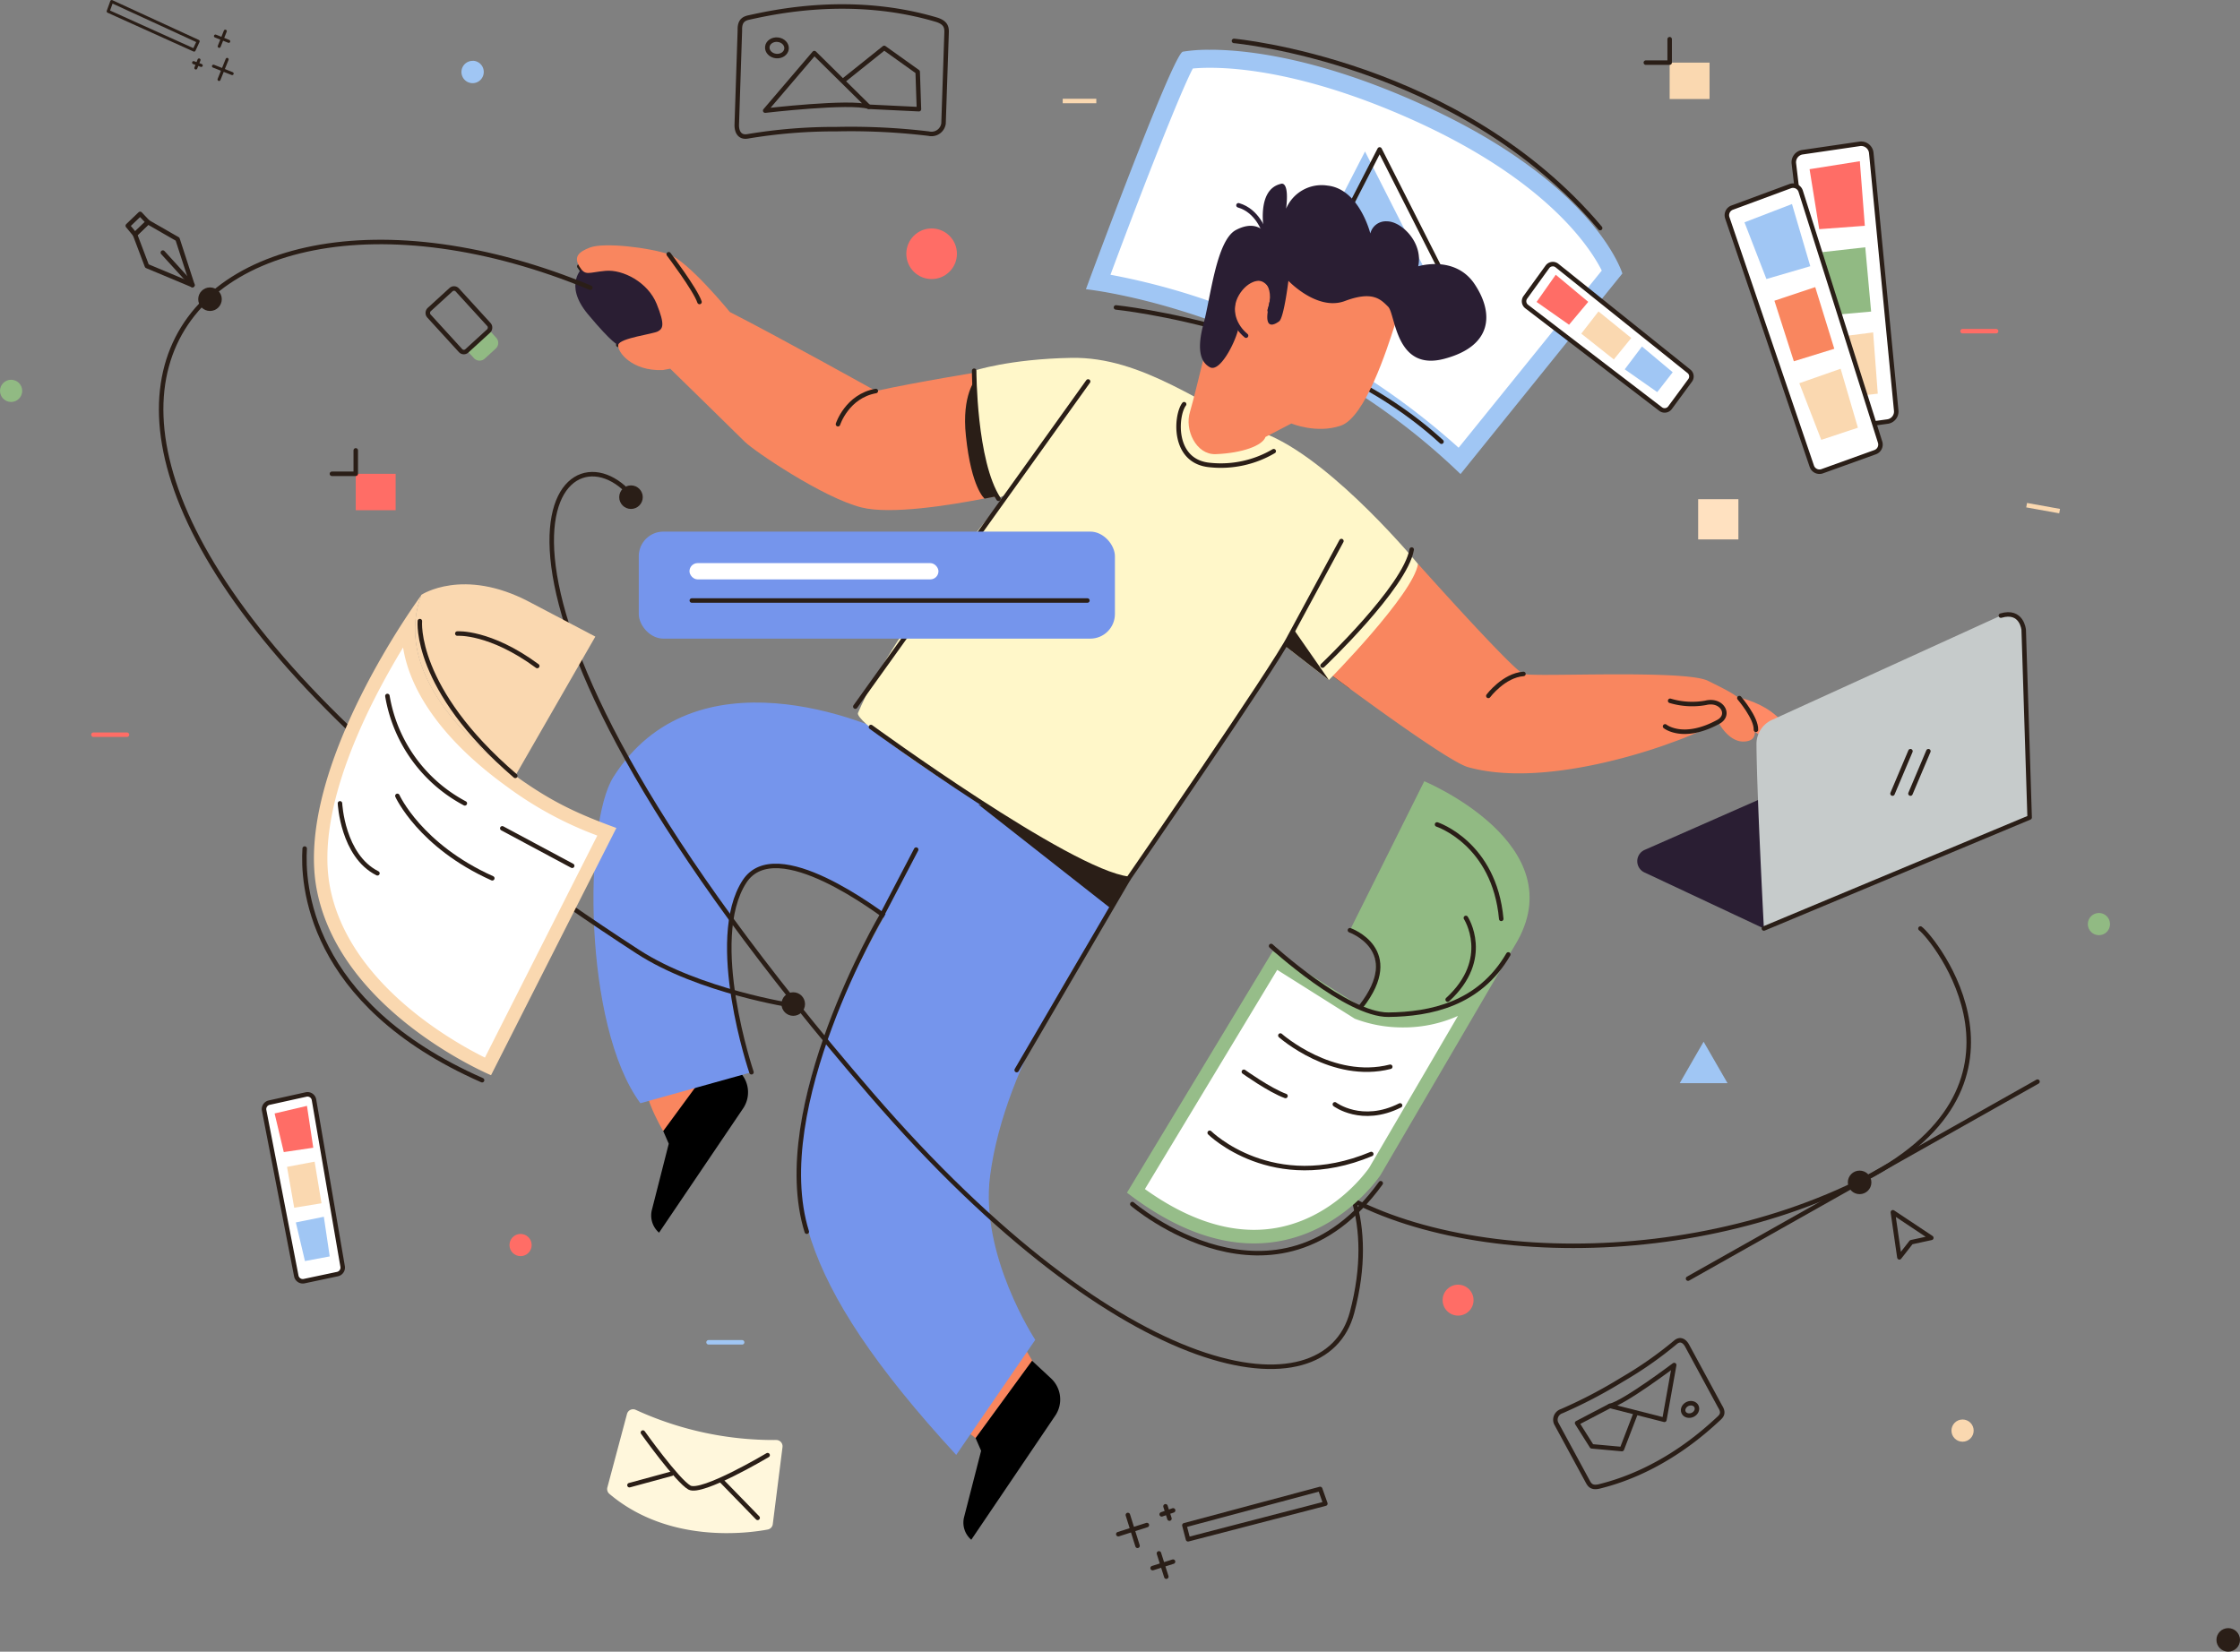 <svg xmlns="http://www.w3.org/2000/svg" viewBox="0 0 498.24 367.43"><rect x="0" y="0" width="498.24" height="367.43" fill="#808080" stroke="none"/><defs><style>.cls-1,.cls-16{fill:#fff;}.cls-2{fill:#a0c6f4;}.cls-10,.cls-18,.cls-20,.cls-21,.cls-22,.cls-3{fill:none;}.cls-16,.cls-18,.cls-3{stroke:#2a1e17;}.cls-10,.cls-16,.cls-18,.cls-20,.cls-22,.cls-3{stroke-linecap:round;stroke-linejoin:round;}.cls-4{fill:#2a1e17;}.cls-5{fill:#f9865f;}.cls-6{fill:#2a1e33;}.cls-7{fill:#7595ec;}.cls-8{fill:#ff8a66;}.cls-9{fill:#fff7c9;}.cls-10{stroke:#2a1e33;}.cls-11{fill:#ff6d66;}.cls-12{fill:#fad8b0;}.cls-13{fill:#c6cbcb;}.cls-14{fill:#fff7dc;}.cls-15{fill:#ffe1c0;}.cls-17{fill:#91ba83;}.cls-18{stroke-width:0.67px;}.cls-19{fill:#96bd89;}.cls-20{stroke:#ff6d66;}.cls-21{stroke:#fad8b0;stroke-miterlimit:10;}.cls-22{stroke:#a0c6f4;}</style></defs><g id="Layer_2" data-name="Layer 2"><g id="OBJECTS"><path class="cls-1" d="M324.65,102.52c-32.4-30.38-70.35-38.21-80.38-39.81,6.75-18.23,17.19-45.33,19.8-49.34a37.21,37.21,0,0,1,5.07-.29c7.37,0,23.14,1.53,46,11.8,33,14.83,41.78,31.51,43.51,35.59Z"/><path class="cls-2" d="M269.14,15.08c7.21,0,22.66,1.51,45.14,11.62,29.82,13.42,39.45,28.42,42,33.49L324.44,99.6a161,161,0,0,0-54.07-32.14A151.53,151.53,0,0,0,247,61.12c7.46-20.06,15.59-40.72,18.32-45.88.88-.08,2.16-.16,3.83-.16m0-4a33.83,33.83,0,0,0-6.07.42c-2.35.78-21.54,52.84-21.54,52.84s45.56,4.65,83.32,41.12l36-44.62s-6-20.26-45-37.78c-22.82-10.28-38.73-12-46.78-12Z"/><path class="cls-3" d="M248.22,68.39s44.8,4.52,72.41,29.87"/><polygon class="cls-2" points="286.9 66.2 303.62 33.7 320.8 67.59 286.9 66.2"/><polygon class="cls-3" points="290.15 65.74 306.87 33.24 324.05 67.13 290.15 65.74"/><path class="cls-3" d="M274.47,9.1s50.23,4.53,81.45,41.64"/><path class="cls-4" d="M300.13,153.12c-2.76-2-4.57-3.39-4.57-3.39.77-1,12.86-13.9,19.86-24.27C315.42,125.46,301.26,154,300.13,153.12Z"/><path class="cls-3" d="M128.85,59.25c1.34,2.24,1.94,1.35,5.83,1s9.42,2.54,11.37,7.33,1.34,5.53.3,6.13-8.53,1.5-8.83,3"/><polygon class="cls-5" points="229.62 302.71 226.13 296.82 213.77 317.43 217.01 319.93 229.62 302.71"/><path class="cls-5" d="M147.52,251.61s-6.4-10.41-3.65-15.52l20.43,2.19Z"/><path d="M147.52,251.61l1.23,2.82L145,269.15a5.06,5.06,0,0,0,1.59,5.07h0l18.69-27.63a6.42,6.42,0,0,0-.95-8.31l-4.17-3.88Z"/><path class="cls-6" d="M137.52,76.75c5.85-.14,13.27-.51,11.79-5s-7.05-15.57-19.66-12.24c0,0-4.45,3.71,1.12,10.39S137.52,76.75,137.52,76.75Z"/><path class="cls-7" d="M167.15,238.53s-10-29.5-1.54-42.45c7-10.69,29.77,6.69,32.9,9l16.31-29.46s-3.77-5.28-13-10.45-47.44-20.65-65.38,7.67c-6.64,10.46-6.74,55.37,6,72.58Z"/><path class="cls-3" d="M167.15,238.53s-10-29.5-1.54-42.45c7-10.69,29.77,6.69,32.9,9"/><path class="cls-7" d="M214.82,175.66c-7.42,7.81-29.42,45.85-34.36,64-6.62,24.32-4.13,44.49,32.23,84l17.58-25.6s-12.36-18.77-10.05-36.45c3.33-25.59,21.54-50.41,30.76-66.14Z"/><polygon class="cls-4" points="217.61 178.96 246.84 201.91 255.58 188.63 217.61 178.96"/><path class="cls-8" d="M385.53,154.84q6.84,1.47,10.42,5.21c2.39,2.5,1.3,3.8.43,4.56s-4.23-.11-7.16-2.72S385.53,154.84,385.53,154.84Z"/><path class="cls-5" d="M295.56,149.73c.77-1,12.86-13.9,19.86-24.27,0,0,21.15,23.7,23.44,24.46.86.29,6,.22,12.48.15,10.89-.11,25.36-.22,28.56,1.38,5.09,2.55,8.15,3.83,9.43,7.4s1.77,5.89-1.28,6.11c-3.57.26-5.86-4.33-5.86-4.33a71.09,71.09,0,0,1-10.45,4.59s-27.11,10.52-45.23,5.43C321.57,169.26,295.56,149.73,295.56,149.73Z"/><path class="cls-5" d="M131.24,55.06c-2.33.89-3.74,1.95-2.39,4.19s1.94,1.35,5.83,1,9.42,2.54,11.37,7.33,1.34,5.53.3,6.13-8.53,1.5-8.83,3,3,5.91,9.91,5.61l1.65-.3s14.47,14.14,16.56,16.23,17.49,12.52,26,14.64c6.44,1.61,19.49-.46,27.34-2,3.81-.74,6.39-1.35,6.39-1.35S219.45,99,218.26,82.67c0,0-14.09,2.26-23.45,4.31,0,0-21.84-12.17-32.46-17.56,0,0-9.27-11.37-13.61-12.86S134.38,53.87,131.24,55.06Z"/><path class="cls-4" d="M219,110.93c3.81-.74,6.39-1.35,6.39-1.35s-7.12-9-8.32-25.28c0,0-3.22,3.47-2.22,12.7C216.06,108.61,219,110.93,219,110.93Z"/><path class="cls-9" d="M216.68,82.47s.2,19.93,5.53,28.24l1.92-.77S199,139.37,190.84,158.6c-1.33,3.15,52.23,37.36,60.14,36.88,0,0,26.09-39.83,35-51.64l9.59,7.44s18.81-19.06,19.83-25.82c0,0-18.18-22.12-33-28.59S254.22,79.3,238.25,79.61C224.43,79.87,216.68,82.47,216.68,82.47Z"/><polygon class="cls-4" points="295.59 151.28 286 143.84 287.53 139.68 295.59 151.28"/><path class="cls-5" d="M310.18,72.49c-1.68,5.22-6.53,20.34-11.94,22.2s-11-.48-11-.48l-5.76,3c-.65,1.93-5.19,3.59-11.07,3.82-4.35.17-7-5.42-5.71-9.46.59-1.86,2.8-11,2.8-11s4.66-17.16,9-20.7,8.32-7.06,19.77-2.43C313.73,64.47,310.18,72.49,310.18,72.49Z"/><path class="cls-6" d="M275.42,73.23c-.77,3.21-4.11,9.63-6.29,8.47s-2.95-4.1-1.41-9.75,2.82-18.47,7.18-20.78,6.29.38,6.29.38-1.92-9.36,3.72-10.65c0,0,1.93-.89,1.16,5.52a8.58,8.58,0,0,1,9.23-5.13c7.06.77,9.5,10.65,9.5,10.65a3.55,3.55,0,0,1,3.72-2.7c3.21,0,8.08,4.75,6.93,10,0,0,8.21-2.57,12.57,4s3.85,13.73-6.67,16.55c-11,3-10.91-9.88-12.58-11.55s-3.46-3.59-9.62-1.28-12.57-4.49-12.57-4.49-1,8.21-2.05,9-3.08,1.79-2.57-2,1.15-3.47.77-4.49-2.12-4.27-5.77-1.42C272.85,66.69,275.42,73.23,275.42,73.23Z"/><path class="cls-10" d="M277.16,74.67c-2.44-2-4.14-5.68-2-9.3s5.68-4.11,6.76-2.74,1.49,3.68.48,6.42"/><path d="M217,319.92l1.23,2.82-3.78,14.72a5,5,0,0,0,1.59,5.07h0l18.69-27.63a6.41,6.41,0,0,0-1-8.31l-4.17-3.88Z"/><path class="cls-10" d="M281.19,51.55s-1.43-4.65-5.72-5.88"/><line class="cls-3" x1="190.25" y1="157.19" x2="242.03" y2="84.86"/><path class="cls-3" d="M263.38,89.92c-1.87,2.43-2.72,12.86,5.86,13.54a23.19,23.19,0,0,0,14.07-3.09"/><path class="cls-3" d="M148.74,56.56s5.92,7.83,6.85,10.62"/><path class="cls-3" d="M370.36,161.59s4,3.25,11.83-1c2.86-1.53.82-5.14-2.79-4.24a17.05,17.05,0,0,1-7.91-.45"/><path class="cls-3" d="M386.88,155.29s3.8,4.43,3.69,7.06"/><path class="cls-3" d="M331.05,154.81s3.43-4.57,7.81-4.89"/><path class="cls-3" d="M186.39,94.37s2-6.24,8.42-7.39"/><path class="cls-3" d="M203.78,189l-7.65,14.65S170.89,246.4,179.45,274"/><path class="cls-3" d="M226.14,238.05,251,195.48s32.55-47.21,35.88-53.87l11.49-21.25"/><path class="cls-3" d="M193.72,161.73s44.16,32.2,57.26,33.75"/><path class="cls-3" d="M216.68,82.47s0,20.21,5.41,28.49"/><path class="cls-3" d="M314,122.25c-1.39,8.33-19.83,25.82-19.83,25.82"/><circle class="cls-4" cx="176.44" cy="223.36" r="2.62"/><polygon class="cls-3" points="422.48 279.71 421.03 269.68 429.58 275.37 425.11 276.34 422.48 279.71"/><path class="cls-3" d="M138.74,108.48c-16.22-14.31-43,21.36,55,134.9,56.55,65.5,101,71.37,107,48.58,10.8-40.88-28.2-51.21-13.69-35.2,21.1,23.28,81.12,28.2,125.84,6.48,44.13-21.44,17-54.74,14.27-56.68"/><circle class="cls-4" cx="413.63" cy="263.03" r="2.62"/><line class="cls-3" x1="375.47" y1="284.44" x2="453.2" y2="240.62"/><circle class="cls-4" cx="140.35" cy="110.6" r="2.62"/><circle class="cls-11" cx="207.22" cy="56.45" r="5.63"/><path class="cls-2" d="M105.13,13.54A2.48,2.48,0,1,0,107.6,16a2.47,2.47,0,0,0-2.47-2.48Z"/><circle class="cls-12" cx="436.53" cy="318.25" r="2.47"/><path class="cls-6" d="M392.34,206.55l-26.59-12.48a2.75,2.75,0,0,1,.06-5l49.47-21.77a2.8,2.8,0,0,1,2.2,0l34,14.59Z"/><path class="cls-13" d="M390.69,165.54c.07,11,1.65,41,1.65,41l59.11-24.69-1.32-41.75a3.59,3.59,0,0,0-5.08-3.16l-50.9,23.2A5.88,5.88,0,0,0,390.69,165.54Z"/><path class="cls-3" d="M392.34,206.55l59.11-24.69-1.32-41.75s-.4-4.56-5.08-3.16"/><line class="cls-3" x1="420.95" y1="176.54" x2="424.94" y2="167.11"/><line class="cls-3" x1="424.94" y1="176.54" x2="428.93" y2="167.11"/><circle class="cls-11" cx="115.79" cy="276.97" r="2.47"/><circle class="cls-11" cx="324.32" cy="289.23" r="3.44"/><path class="cls-14" d="M141.42,313.64a73.46,73.46,0,0,0,31.23,6.7,1.4,1.4,0,0,1,1.4,1.59l-2.16,17.12a1.39,1.39,0,0,1-1.14,1.21c-4.37.82-22,3.25-35.22-7.95a1.4,1.4,0,0,1-.43-1.43l4.36-16.33A1.4,1.4,0,0,1,141.42,313.64Z"/><path class="cls-3" d="M143,318.68s7.63,10.71,10.35,12.24,17.39-7.21,17.39-7.21"/><line class="cls-3" x1="160.51" y1="329.43" x2="168.52" y2="337.66"/><line class="cls-3" x1="149.38" y1="327.84" x2="140.01" y2="330.39"/><rect class="cls-15" x="377.72" y="111.05" width="8.95" height="8.95"/><polygon class="cls-2" points="378.93 231.74 381.59 236.35 384.25 240.96 378.93 240.96 373.62 240.96 376.27 236.35 378.93 231.74"/><path class="cls-3" d="M163.88,27.67l.69-20.92c-.07-1.95.72-2.57,1.93-2.84,5.68-1.25,22.95-5.1,41.73.45,2.43.72,2.35,2,2.31,3.16l-.67,19.94a2.7,2.7,0,0,1-3.29,2.27,145.8,145.8,0,0,0-20.51-1,116.66,116.66,0,0,0-19.69,1.59C164.52,30.69,163.82,29.3,163.88,27.67Z"/><path class="cls-3" d="M170.2,24.61l10.93-12.8,12.1,11.94C189.06,22.4,170.2,24.61,170.2,24.61Z"/><polyline class="cls-3" points="187.83 17.74 196.67 10.66 204.12 15.98 204.4 24.29 193.23 23.75"/><ellipse class="cls-3" cx="172.82" cy="10.65" rx="1.83" ry="2.15" transform="translate(144.84 181.52) rotate(-84.23)"/><path class="cls-3" d="M375.27,299.37l7.34,13.54c.77,1.21.49,1.9-.17,2.52-3.14,2.91-12.68,11.77-26.68,15.23-1.8.45-2.23-.4-2.64-1.15l-7-12.91a2,2,0,0,1,1.24-2.67,106.66,106.66,0,0,0,13.4-7,85.23,85.23,0,0,0,11.91-8.32C373.74,297.69,374.7,298.31,375.27,299.37Z"/><path class="cls-3" d="M372.39,303.66l-2.18,12.19-12.13-3.09C361.24,312.08,372.39,303.66,372.39,303.66Z"/><polyline class="cls-3" points="363.75 314.58 360.76 322.36 354.06 321.75 350.79 316.57 358.08 312.76"/><ellipse class="cls-3" cx="375.92" cy="313.5" rx="1.58" ry="1.34" transform="translate(-96.3 184.65) rotate(-24.56)"/><path class="cls-16" d="M339.57,68.19,369.37,91a1.48,1.48,0,0,0,2.08-.29l4.49-6.1a1.46,1.46,0,0,0-.26-2L346.31,59.07a1.49,1.49,0,0,0-2.12.29l-4.92,6.8A1.48,1.48,0,0,0,339.57,68.19Z"/><polygon class="cls-11" points="341.78 67.17 349 72.24 353.27 67.15 346.04 61.12 341.78 67.17"/><polygon class="cls-12" points="351.72 74.22 358.96 79.96 362.84 75.19 355.55 69.28 351.72 74.22"/><polygon class="cls-2" points="361.39 82.16 368.62 87.23 372.06 82.81 365.22 77.08 361.39 82.16"/><path class="cls-16" d="M399,36.3l6.79,57.06a2.26,2.26,0,0,0,2.55,2l11.49-1.58a2.25,2.25,0,0,0,1.94-2.45L416.22,34a2.26,2.26,0,0,0-2.57-2l-12.72,1.86A2.26,2.26,0,0,0,399,36.3Z"/><polygon class="cls-11" points="402.5 37.64 404.65 50.98 414.79 50.23 413.68 35.86 402.5 37.64"/><polygon class="cls-17" points="405.38 56.08 406.81 70.15 416.19 69.31 414.89 55.01 405.38 56.08"/><polygon class="cls-12" points="406.99 75.18 409.14 88.52 417.67 87.58 416.64 73.95 406.99 75.18"/><path class="cls-16" d="M384.2,48.45,403,103.72a1.8,1.8,0,0,0,2.31,1.11l11.77-4.24a1.8,1.8,0,0,0,1.11-2.23L400.53,42.55a1.79,1.79,0,0,0-2.33-1.14l-12.92,4.78A1.8,1.8,0,0,0,384.2,48.45Z"/><polygon class="cls-2" points="388.02 49.46 392.9 62.07 402.66 59.22 398.59 45.39 388.02 49.46"/><polygon class="cls-5" points="394.68 66.9 399 80.37 408 77.59 403.76 63.87 394.68 66.9"/><polygon class="cls-12" points="400.22 85.25 405.1 97.85 413.25 95.15 409.41 82.03 400.22 85.25"/><rect class="cls-7" x="142.08" y="118.26" width="105.91" height="23.81" rx="5.48"/><rect class="cls-1" x="153.36" y="125.27" width="55.38" height="3.62" rx="1.81"/><line class="cls-3" x1="153.88" y1="133.59" x2="241.87" y2="133.59"/><path class="cls-17" d="M105.74,73.83H108a1.7,1.7,0,0,1,1.7,1.7v3.32a1.7,1.7,0,0,1-1.7,1.7h-2.22a0,0,0,0,1,0,0V73.83A0,0,0,0,1,105.74,73.83Z" transform="translate(92.05 -54.39) rotate(47.59)"/><rect class="cls-3" x="95.86" y="66.97" width="12.43" height="8.57" rx="0.98" transform="translate(118.31 194.67) rotate(-132.41)"/><rect class="cls-11" x="79.13" y="105.4" width="8.87" height="8.1"/><polyline class="cls-3" points="79.13 100.19 79.13 105.4 73.83 105.4"/><rect class="cls-12" x="371.38" y="13.93" width="8.87" height="8.1"/><polyline class="cls-3" points="371.38 8.72 371.38 13.93 366.08 13.93"/><path class="cls-3" d="M131.3,64c-92-38.12-162.77,35.3,10.59,147.72,13.65,8.86,34.58,12,34.58,12"/><circle class="cls-4" cx="46.71" cy="66.56" r="2.62"/><polygon class="cls-3" points="30.03 52.17 32.9 49.41 39.49 53.19 42.81 63.42 32.68 59.18 30.03 52.17"/><polygon class="cls-3" points="32.9 49.41 30.03 52.17 28.42 50.22 31.17 47.58 32.9 49.41"/><line class="cls-3" x1="42.81" y1="63.42" x2="36.22" y2="56.19"/><path class="cls-16" d="M58.75,247l7.15,36.83A1.47,1.47,0,0,0,67.65,285l7.41-1.57a1.48,1.48,0,0,0,1.15-1.69l-6.37-37.08a1.46,1.46,0,0,0-1.77-1.18l-8.19,1.81A1.48,1.48,0,0,0,58.75,247Z"/><polygon class="cls-11" points="61.08 247.7 63.12 256.29 69.68 255.32 68.28 246.01 61.08 247.7"/><polygon class="cls-12" points="63.84 259.58 65.44 268.67 71.51 267.68 69.98 258.42 63.84 259.58"/><polygon class="cls-2" points="65.8 271.94 67.83 280.53 73.34 279.5 72.03 270.68 65.8 271.94"/><polygon class="cls-3" points="263.44 339.31 293.64 331.23 294.8 334.5 264.25 342.43 263.44 339.31"/><line class="cls-3" x1="259.24" y1="335.09" x2="260.12" y2="337.83"/><line class="cls-3" x1="258.39" y1="336.88" x2="260.94" y2="336"/><line class="cls-3" x1="257.78" y1="345.56" x2="259.42" y2="350.74"/><line class="cls-3" x1="256.38" y1="348.84" x2="260.92" y2="347.4"/><line class="cls-3" x1="250.87" y1="337.02" x2="253.02" y2="343.88"/><line class="cls-3" x1="248.74" y1="341.29" x2="255.1" y2="339.26"/><polygon class="cls-18" points="43.17 11.15 24.06 2.52 24.85 0.34 44.08 9.19 43.17 11.15"/><line class="cls-18" x1="43.56" y1="15.13" x2="44.27" y2="13.33"/><line class="cls-18" x1="44.76" y1="14.56" x2="43.06" y2="13.93"/><line class="cls-18" x1="48.76" y1="10.31" x2="50.11" y2="6.93"/><line class="cls-18" x1="50.88" y1="9.2" x2="47.92" y2="8.02"/><line class="cls-18" x1="48.72" y1="17.68" x2="50.52" y2="13.21"/><line class="cls-18" x1="51.64" y1="16.37" x2="47.48" y2="14.72"/><path class="cls-12" d="M114.61,172.6c-13.47-9.71-26.71-24.78-20.9-40.27,0,0,9.29-6.19,24,1.55l14.71,7.74Z"/><path class="cls-1" d="M108.5,237.22c-6.06-2.86-31.95-16.34-36.55-39.37C68,178,83.18,151.14,90.81,139.28c-.49,15.73,15.3,29.05,22.93,34.53A81.36,81.36,0,0,0,135,185Z"/><path class="cls-12" d="M89.65,144c1.65,10.45,9.63,21.29,23.21,31.07a81.16,81.16,0,0,0,20,10.81l-25,49.39c-7.63-3.79-30.21-16.66-34.41-37.67-3.5-17.47,8.35-40.64,16.23-53.6m4.06-11.63s-28.65,38.72-23.23,65.82,38.71,41,38.71,41l27.88-55c-8.71-3.19-14.37-5.79-22.46-11.61-13.47-9.71-26.71-24.78-20.9-40.27Z"/><path class="cls-3" d="M86.17,154.83a33.23,33.23,0,0,0,17.22,23.88"/><line class="cls-3" x1="111.72" y1="184.27" x2="127.27" y2="192.6"/><path class="cls-3" d="M88.39,177.05s5,11.11,21.11,18.33"/><path class="cls-3" d="M75.62,178.71s.55,11.67,8.33,15.56"/><path class="cls-3" d="M93.39,138.17s-1.44,15,21.22,34.43"/><path class="cls-3" d="M101.72,140.94s7.22-.55,17.78,7.22"/><path class="cls-3" d="M67.77,188.77c-.47,7.43.46,34.36,39.46,51.53"/><path class="cls-17" d="M316.8,173.79l-16.54,33.15s11.22,4.13,2.45,17c0,0,20.73,8.6,34.3-13.73S316.8,173.79,316.8,173.79Z"/><path class="cls-1" d="M278.94,275.11c-8.37,0-17.21-3.42-26.28-10.17l31-51.26L302,225.27l.12,0a28.5,28.5,0,0,0,10.05,1.74h0a27.8,27.8,0,0,0,16.24-5.13l-22.62,38.7c-.06.07-9.8,14.48-26.86,14.48Z"/><path class="cls-19" d="M284.1,215.76l17,10.71.21.14.24.09a29.87,29.87,0,0,0,10.62,1.86A29.57,29.57,0,0,0,324.29,226l-19.74,33.77c-.65.94-9.81,13.82-25.61,13.82-7.71,0-15.87-3.05-24.28-9.07l29.44-48.78M337,210.2c-7.67,12.62-17.62,15.36-24.83,15.36a27,27,0,0,1-9.47-1.63l-19.6-12.33-32.43,53.72c10.86,8.37,20.33,11.29,28.26,11.29,18.12,0,28.15-15.23,28.15-15.23L337,210.2Z"/><path class="cls-3" d="M300.26,206.94s12.33,4.36,2.45,17"/><path class="cls-3" d="M282.73,210.44s16.81,15.4,26.11,15.29,20.21-2.31,26.65-13.41"/><path class="cls-3" d="M284.79,230.36s11.54,10.24,24.44,6.95"/><path class="cls-3" d="M296.91,245.67s6,4.53,14.51.24"/><path class="cls-3" d="M269.07,252s14,13.89,35.94,4.72"/><path class="cls-3" d="M276.67,238.43s5.69,4.08,9.26,5.38"/><path class="cls-3" d="M319.64,183.41s12.75,4.17,14.28,21"/><path class="cls-3" d="M326.05,204.2s5.87,9.08-4.05,18.17"/><path class="cls-3" d="M251.86,267.86s32,27.42,55.25-4.64"/><line class="cls-20" x1="20.78" y1="163.44" x2="28.24" y2="163.44"/><line class="cls-20" x1="436.53" y1="73.67" x2="443.99" y2="73.67"/><line class="cls-21" x1="236.38" y1="22.47" x2="243.85" y2="22.47"/><line class="cls-21" x1="450.78" y1="112.38" x2="458.12" y2="113.7"/><line class="cls-22" x1="157.6" y1="298.61" x2="165.07" y2="298.61"/><circle class="cls-17" cx="466.86" cy="205.57" r="2.47"/><circle class="cls-17" cx="2.47" cy="86.95" r="2.47"/><circle class="cls-4" cx="495.62" cy="364.81" r="2.62"/></g></g></svg>